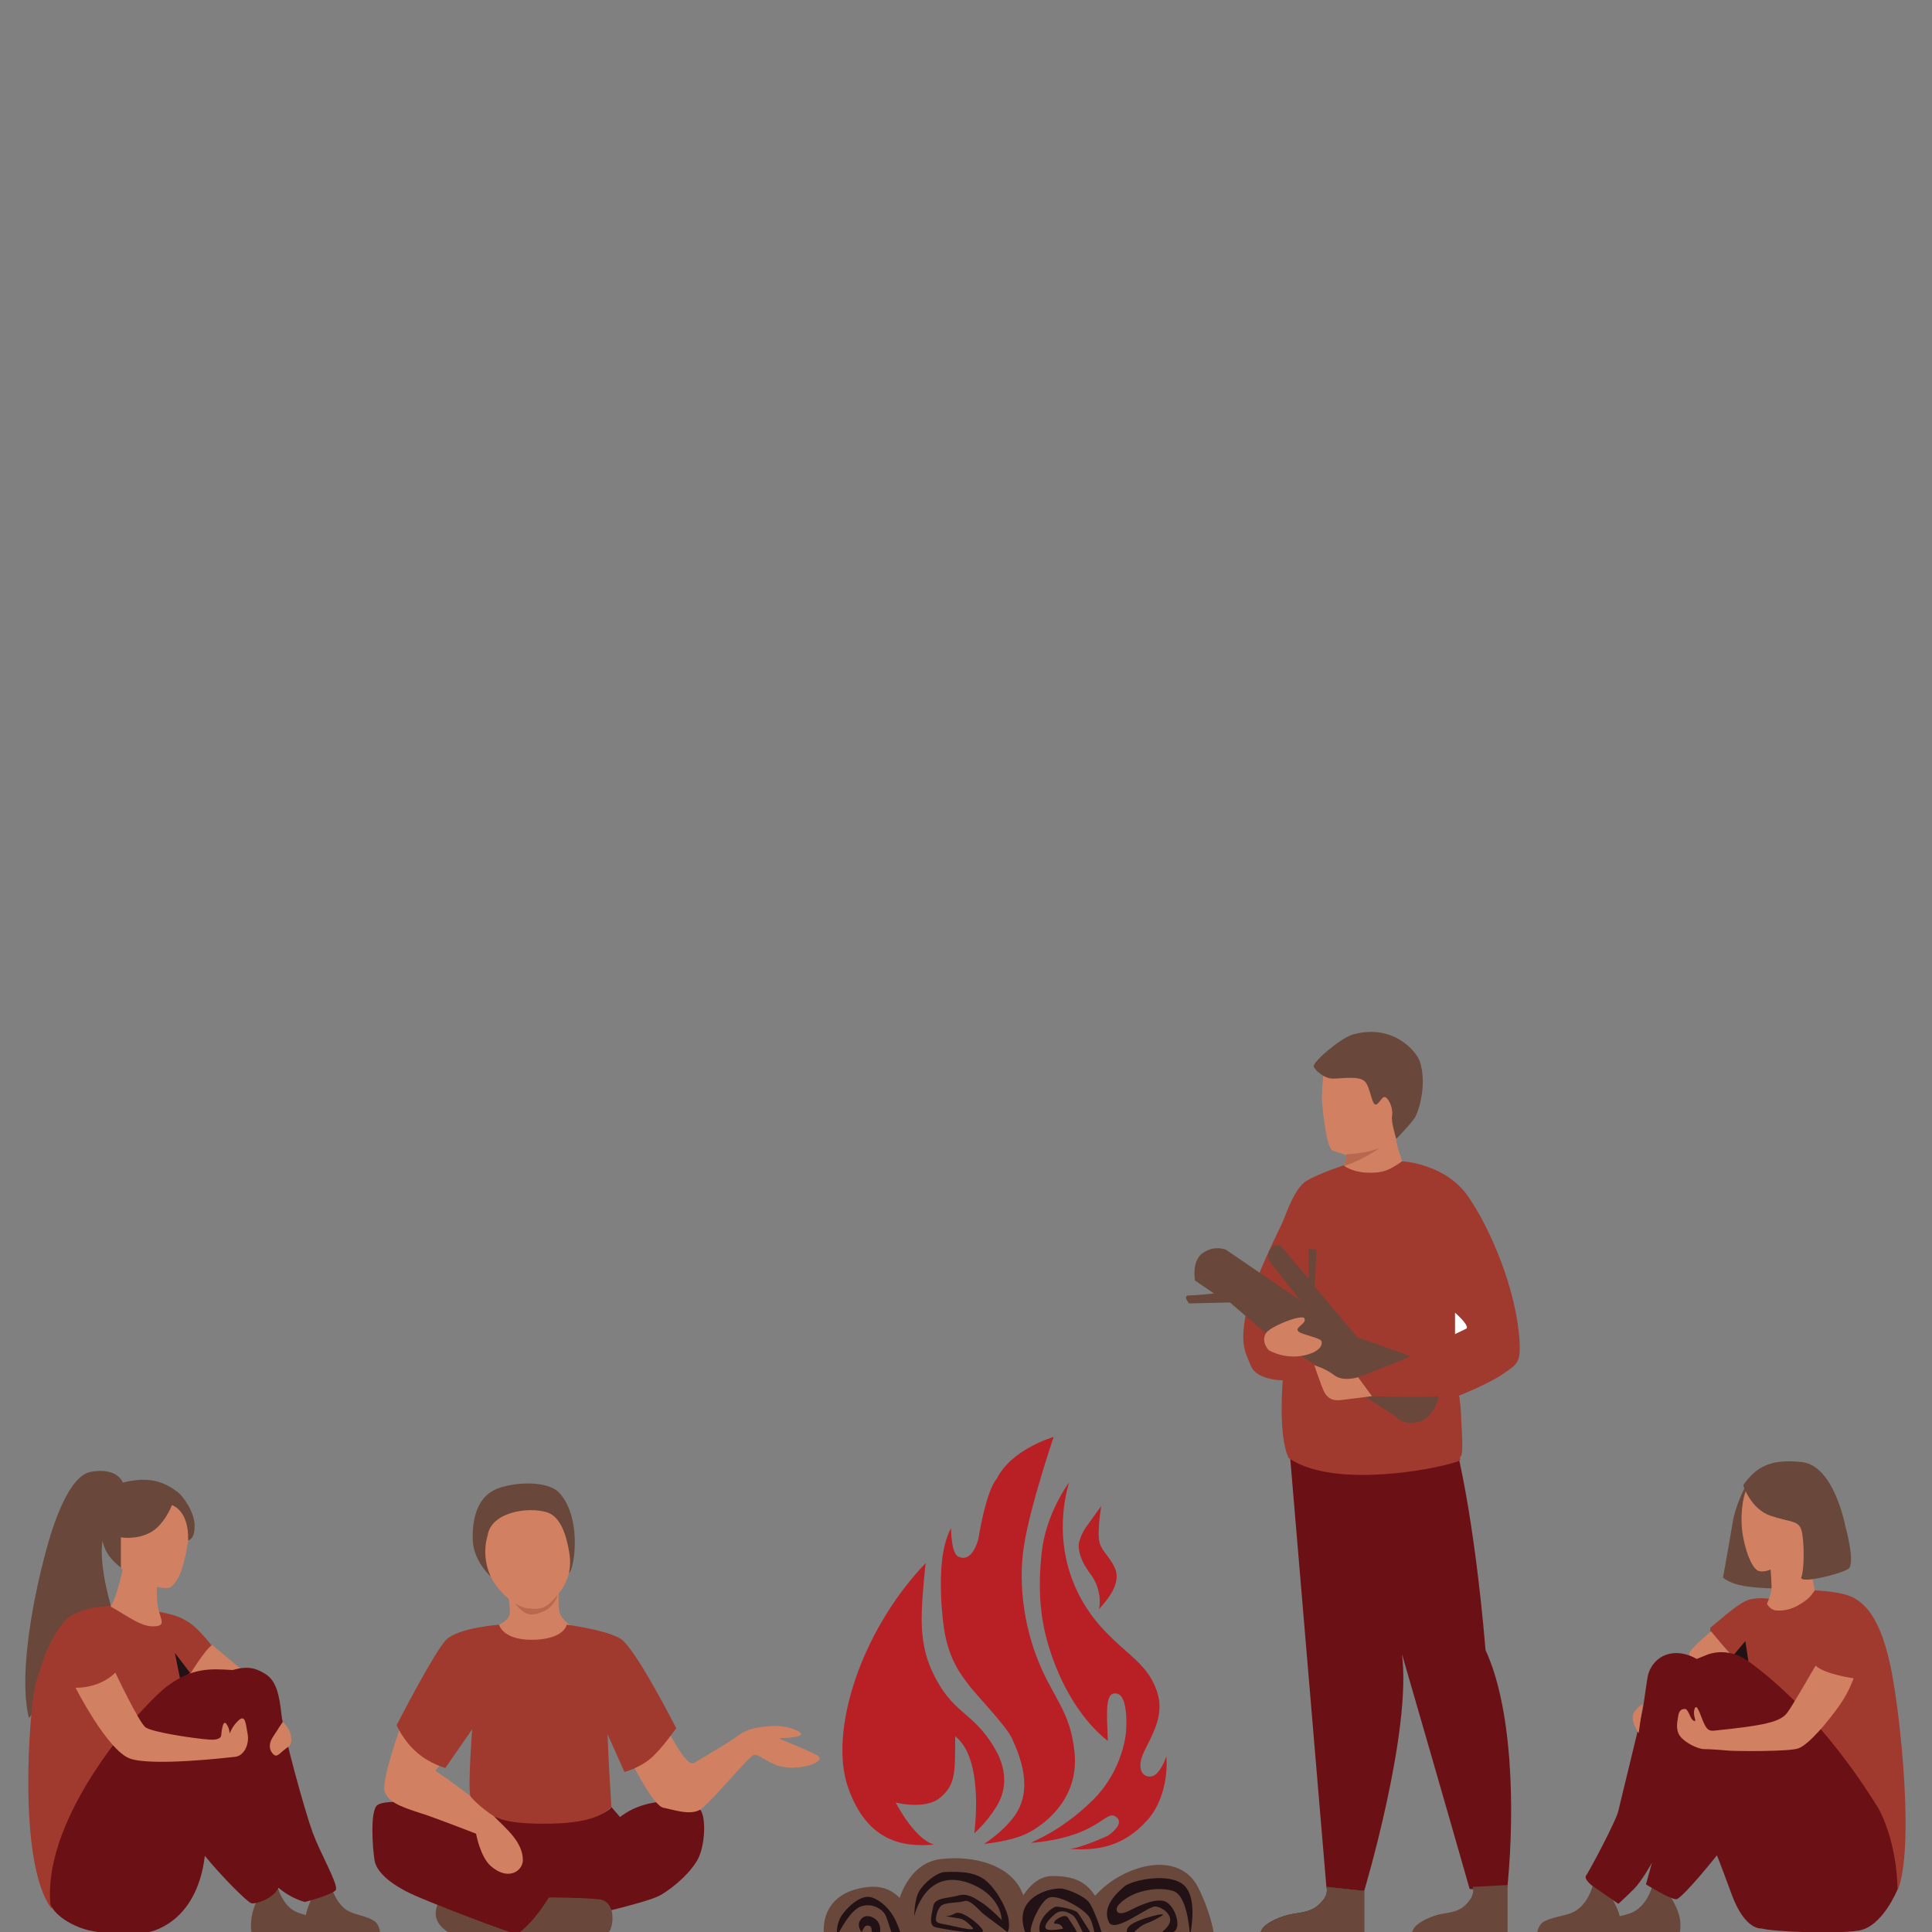 <?xml version="1.0" encoding="utf-8"?>
<!-- Generator: Adobe Illustrator 26.0.2, SVG Export Plug-In . SVG Version: 6.00 Build 0)  -->
<svg version="1.1" id="Layer_1" xmlns="http://www.w3.org/2000/svg" xmlns:xlink="http://www.w3.org/1999/xlink" x="0px" y="0px"
	 viewBox="0 0 1590 1590" style="enable-background:new 0 0 1590 1590;" xml:space="preserve">
<rect x="0" y="0" width="1590" height="1590" fill="#808080" stroke="none"/>
<style type="text/css">
	.st0{fill:#B92025;}
	.st1{fill:#E27154;}
	.st2{fill:#69483B;}
	.st3{fill:#221216;}
	.st4{fill:#6B1015;}
	.st5{fill:#D18162;}
	.st6{fill:#A03A2E;}
	.st7{fill:#B7684F;}
	.st8{fill:#2E2326;}
	.st9{fill:#FFFFFF;}
</style>
<path class="st0" d="M867.1,1182.6c0,0-34.4,9.8-46.7,34.2c-9.2,10.7-15.2,49.6-15.2,49.6s-4.7,20.5-16.7,14.6
	c-5.8-2.9-5.8-23.3-5.8-23.3s-5.6,8.9-7.5,27.2c-1.7,16.5-0.9,37.5,1.7,55.3c3.9,26.7,15.6,40,20.6,46.8c5,6.8,30.6,33.4,35.2,43.4
	c6.7,14.6,18.4,42.5,1.7,64.8c-10.3,13.7-24.6,22.3-24.6,22.3s21.9-2,35.4-8.6c15.8-7.8,42.6-29.3,39.2-66
	c-3.3-35.9-19.2-46.6-31.7-80.5c-11.7-31.7-14.1-64.1-10-90.2C847.6,1240.2,867.1,1182.6,867.1,1182.6z"/>
<path class="st0" d="M879.8,1220c0,0-19.1,25.6-22.5,57.6c-1.7,15.5-3.4,41.4,3.3,68.3c8.3,33.2,26.2,67.3,51.1,86.9
	c-0.8-24.4-2.5-41,7.5-39c10,2,7.5,31.2,7.5,31.2s-1.7,31.2-27.5,56.6c-25.8,25.4-48.3,33.2-50.8,35.1c56.6-4.9,61-27.8,70-21.5
	c8.3,5.9-6.7,15.6-6.7,15.6s-23.3,10.7-31.7,10.7c23.3,2,45-2,64.1-23.4c19.2-21.5,15.8-52.7,15.8-52.7s-5,15.6-12.5,16.6
	c-7.5,1-11.7-6.8-6.7-18.5c5-11.7,17.3-28.9,12.5-47.8c-6.7-26.3-26.5-33.4-47.8-57.6C873.2,1301.2,869.4,1256.4,879.8,1220z"/>
<path class="st0" d="M893.5,1257.2c0,0-6.4,9.3-5.7,16.5c0.7,7.2,3.6,13.6,10,22.2c6.4,8.6,8.7,20.7,6.5,28.6
	c8.5-9.3,18.3-22.1,13.4-33.6s-12.6-14.5-13.4-25.2c-0.7-10.7,2-26.3,2-26.3L893.5,1257.2z"/>
<path class="st0" d="M761.8,1286.4c0,0-3.3,29-3.3,45.8c0,17.9,3.3,31.3,7.8,41.3c16.8,37.9,33.5,33.5,52.1,64.9
	c12.6,21.2,8.2,37.8,1.7,48.3c-8.5,13.9-18.3,22-18.3,22s8.7-60.9-15.7-79.8c0,31.5,0,39.9-12.2,50.4s-36.7,4.2-36.7,4.2
	s14.8,29.4,31.4,34.6c-25.3,2.1-55-2.1-70.7-47.2C682.1,1425.8,707.6,1343.1,761.8,1286.4z"/>
<path class="st1" d="M727,1242.5"/>
<path class="st2" d="M739.2,1566c0,0,7.3-32.8,35-36c27.7-3.3,55.4,4.9,65.7,24.6c10.2,19.7,1.5,36,1.5,36h-87.5L739.2,1566z"/>
<path class="st3" d="M777.4,1576.9c0,0,3.1,0.8,8.8-2.3c5.1-2.8,19.4,8.4,22.6,13.8c3.1,5.4-32.6-0.8-38.8-2.3
	c-6.3-1.5-3.1-10.7-1.9-17.6c1.3-6.9,11.9-6.1,20-8.4c8.1-2.3,13.2,1.5,19.4,5.4c6.3,3.8,16.9,14.6,16.9,14.6s0-18.8-23.8-29.1
	c-38.8-16.8-48.2,26-48.2,26s0-10.5,2.8-18c2.8-7.5,15.5-18.4,22.8-18.4c7.3,0,23.6-1.5,33.8,7.5c10.2,9,17.5,24.9,18.3,31.8
	c0.8,7,0,11.4-2,9.5s-16.7-12.4-19.5-14.9c-2.8-2.5-10.2-11.4-14.7-10c-4.5,1.5-13.4,1-17.9,3s-5.7,10-5.7,11.4s-0.8,3.5,5.7,4.5
	c6.5,1,28.1,7,24.4,3c-3.7-4-7.3-7-10.6-7.5C786.5,1578.4,777.4,1576.9,777.4,1576.9z"/>
<path class="st2" d="M896.8,1566c0,0,11.3-18.6,37.9-27.8c19-6.6,40.9-4.9,51.1,14.7c10.2,19.7,13.1,37.7,13.1,37.7h-87.5
	L896.8,1566z"/>
<path class="st2" d="M362.8,1561.9c0,0-6.6,9.8-3.3,18c3.3,8.2,13.1,12.3,13.1,12.3l51.6-1.6l4.1-19.7L362.8,1561.9z"/>
<path class="st4" d="M439.4,1550c0,0,59-45.9,64.7-50c5.7-4.1,14.7-13.1,33.6-16.4c18.8-3.3,33.6,0,38.5,5.7
	c4.9,5.7,4.1,27-0.8,38.5c-4.9,11.5-20.5,25.4-31.9,31.9c-11.5,6.6-72.1,19.7-72.1,19.7l-12.3,2.5L439.4,1550z"/>
<path class="st2" d="M426.7,1590.1c0,0,10.6,1.6,33.6,3.3c22.9,1.6,36.9,2.5,40.9-3.3c4.1-5.7,5.7-25.4-8.2-27
	c-13.9-1.6-47.5-1.6-47.5-1.6L426.7,1590.1z"/>
<path class="st2" d="M403.8,1297.4c0,0-13.9-12.3-14.7-29.5c-0.8-17.2,3.6-35,18-41.8c13.9-6.6,43.4-8.2,53.2,2.5
	c17.7,19.2,13.1,57.3,9,64.7C465.2,1300.6,403.8,1297.4,403.8,1297.4z"/>
<path class="st4" d="M385.9,1482c0,0-5.6,16.4,66.9,16.4c44.9,0,50.4-11.2,50.4-11.2l8.2,9.5l-58.7,64.8H429l-55.9-49.2
	C373.1,1512.2,383.2,1487.2,385.9,1482z"/>
<path class="st4" d="M451.7,1561.5c0,0-36.9-36.9-59.8-51.6c-22.9-14.7-45-27.8-50.8-27c-5.7,0.8-23.7-1.6-30.3,2.5
	c-6.6,4.1-4.1,36.9-2.5,45.9c1.6,9,12.3,18.8,29.5,27s82.7,32.8,87.6,33.6C425.5,1591.8,437.8,1584.4,451.7,1561.5z"/>
<path class="st5" d="M520.5,1451.7c0,0,17.2,34.4,25.4,36c8.2,1.6,22.1,6.6,30.3,1.6c8.2-4.9,40.1-44.2,44.2-45
	c4.1-0.8,11.3,6.3,20.5,9c16.4,4.9,41.7-3.7,31.1-9c-18-9-34.4-13.9-29.5-13.9s21.3-0.8,15.6-4.9c-5.7-4.1-18-5.7-24.6-4.9
	c-6.6,0.8-16.4,0.8-25.4,7.4c-9,6.6-30.3,18.8-36.9,22.9c-6.6,4.1-22.9-29.5-22.9-29.5L520.5,1451.7z"/>
<g>
	<path class="st2" d="M257.8,1559.7c0,0-5.2,9.7-6.4,18c-1.2,8.3,0,13.1,0,13.1h61.5c0,0-0.6-6.8-4.6-9.7
		c-5.8-4.1-15.8-5.2-21.5-8.3c-11.6-6.2-15.1-23.5-15.1-23.5L257.8,1559.7z"/>
	<path class="st2" d="M213.5,1559.7c0,0-5.2,9.7-6.4,18c-1.2,8.3,0,13.1,0,13.1h61.5c0,0-0.6-6.8-4.6-9.7
		c-5.8-4.1-15.8-5.2-21.5-8.3c-11.6-6.2-15.1-23.5-15.1-23.5L213.5,1559.7z"/>
</g>
<path class="st2" d="M101.1,1220.1c0,0-4.3-12.8-26.5-8.8c-22.2,4.1-36.5,64.1-38.5,71.8c-4.7,17.5-22.2,91.1-12.3,130.8
	c21-24.5,68.9-87.6,68.9-87.6s-19.3-59.5-1.2-71.8C109.4,1242.5,101.1,1220.1,101.1,1220.1z"/>
<path class="st6" d="M92.6,1321.7c0,0-28.3-0.8-40.5,13.8s-18.3,34.8-22.9,51s-15.6,146.5,13.4,184.5c2.3-35.6,12.1-69,21.3-81.9
	s32.5-62.1,63.8-91.3c17.5-16.3,35.1-17.3,35.1-17.3s7-20.1,13-24c0,0-10.7-15-20.6-21.5C145.3,1328.6,134.6,1325.8,92.6,1321.7z"/>
<path class="st3" d="M148.6,1383.6c0,0-3.9-19.5-4.7-23.3c12.5,16.3,12.5,16.3,12.5,16.3L148.6,1383.6z"/>
<path class="st5" d="M140.1,1232.6c0,0,18.7,10.1,14.8,35c-2.3,14.6-5.4,27.2-9.3,32.7c-3.9,5.4-4.7,7.8-14,6.2
	c-9.3-1.6-27.2-8.6-31.9-16.3c-4.7-7.8-4.7-25.5-3.1-35.8C98,1244.3,105.8,1223.3,140.1,1232.6z"/>
<path class="st5" d="M174.7,1353.8l23.3,19.5l-14,9.3l-27.2-5.4C156.8,1377.2,169.2,1356.9,174.7,1353.8z"/>
<path class="st2" d="M154.8,1267.6c0,0,5.4,0,5.4-11.7c0-11.7-9.8-24.9-14-28c-8.6-6.2-20.2-14-45.1-7.8
	c-14,8.6-14.8,16.3-14.8,16.3s-3.9,10.5-3.1,22.6c0.8,11.7,3.1,21,16.3,31.1c0-24.9,0-24.9,0-24.9s12.5,2.3,24.1-3.9
	c11.7-6.2,17.9-22.6,17.9-22.6S155.6,1242.7,154.8,1267.6z"/>
<path class="st4" d="M41.5,1567.3c0,0,3.4,10.7,23.8,18.9s56,4.1,56,4.1s40.3-5.3,47.3-63c11.7,14.6,35,38.5,38.5,39.1
	c3.5,0.6,17.5-3.5,22.2-12.8c9.9,8.8,21.6,11.7,21.6,11.7s25.3-6.6,25.7-10.5c0.6-6.4-12.8-29.2-19.3-46.7
	c-6.4-17.5-23.9-80.6-25.7-97.5c-1.8-16.9-4.7-27.4-12.8-32.7c-8.2-5.3-15.2-7-27.4-3.5c-18.7-1.2-32.7-1.8-52.5,12.3
	S34.6,1492.9,41.5,1567.3z"/>
<path class="st2" d="M1437.1,1222.3c0,0-8.5,14.4-11.3,31.5c-2.8,17.1-7.8,44.5-7.8,44.5s4.9,4.8,17,6.9c12,2.1,28.3,2.1,28.3,2.1
	L1437.1,1222.3z"/>
<path class="st6" d="M1426,1362.9l-16.6-17.8c0,0-2.5-1.2-1.8-5.5c10.4-8.6,24.6-21.5,32.6-23.3c8-1.8,15.4-0.6,15.4-0.6l38.1-6.8
	c0,0,23.3,0.6,33.2,6.8c9.8,6.1,21.5,18.4,29.5,58.3c8,39.9,19,147.4,5.5,181.2C1503.4,1480.2,1426,1362.9,1426,1362.9z"/>
<polygon class="st3" points="1426,1362.9 1436.4,1350.6 1438.9,1367.2 "/>
<path class="st5" d="M1408.2,1342.6c0,0-14.1,11.7-17.2,16.5c-3.1,4.8,4.3,6.2,4.3,6.2l29.5-2.8L1408.2,1342.6z"/>
<g>
	<path class="st2" d="M1326.2,1561.8c0,0,5.8,9,7.1,16.7c1.3,7.7,0,12.2,0,12.2h-68.2c0,0,0.7-6.3,5.1-9c6.4-3.9,17.5-4.9,23.8-7.7
		c12.9-5.8,16.7-21.9,16.7-21.9L1326.2,1561.8z"/>
	<path class="st2" d="M1375.3,1561.8c0,0,5.8,9,7.1,16.7c1.3,7.7,0,12.2,0,12.2h-68.2c0,0,0.7-6.3,5.1-9c6.4-3.9,17.5-4.9,23.8-7.7
		c12.9-5.8,16.7-21.9,16.7-21.9L1375.3,1561.8z"/>
</g>
<path class="st4" d="M1449.9,1587.1c0,0-13.5,2.2-24.6-27.6c-10.4-28.3-12.3-32.6-12.3-32.6s-26.4,33.2-33.2,36.2
	c-5.5,0-25.2-12.3-25.2-12.3l4.9-17.8c0,0-8,14.7-14.7,21.5c-6.8,6.8-12.9,12.3-12.9,12.3l-21.3-14.7c0,0-7.6-5.6-5.2-8.7
	s24.6-44.8,26.4-52.8c1.8-8,19-77.4,20.3-84.8s3.1-22.7,4.3-27.6c1.2-4.9,6.1-14.7,17.8-17.2c11.7-2.5,22.1,4.3,22.1,4.3l9.2-3.7
	c0,0,16-6.8,33.2,5.5c17.2,12.3,62,47.9,107.5,121.6c16,30.7,15.4,66.3,15.4,66.3s-12.3,30.7-31.9,33.8
	C1510.1,1592,1457.3,1589.6,1449.9,1587.1z"/>
<path class="st5" d="M1089.1,885.1c0,0-1.8,15-0.9,23.9c0.9,8.8,3.5,36.2,8.8,38c5.3,1.8,10.6,3.5,10.6,3.5l-0.9,11.5
	c0,0,1.8,14.1,17.7,12.4c15.9-1.8,32.7-9.7,32.7-9.7s-8.8-23.9-8-27.4s5.3-16.8,5.3-23s-0.9-35.4-12.4-37.1
	C1130.6,875.4,1099.7,868.3,1089.1,885.1z"/>
<path class="st2" d="M1113,851.5c-9.5,2.7-33.6,23-31.8,26.5s8.8,9.7,15.9,9.7c7.1,0,22.1-2.7,26.5,2.7c4.4,5.3,5.3,19.4,8.8,18.6
	c3.5-0.9,5.3-8.8,8.8-5.3c3.5,3.5,5.3,10.6,4.4,15c-0.9,4.4,3.5,18.6,3.5,18.6s13.4-13.6,15.9-18.6c4.4-8.8,8.8-29.2,3.5-45.1
	C1166,865.7,1146.6,841.8,1113,851.5z"/>
<path class="st7" d="M1107.7,950c0,0,18.6-0.7,28.3-5.7c-15.9,11.4-29.2,15-29.2,15L1107.7,950z"/>
<path class="st4" d="M1060.5,1184.4l31.1,368.5l31.1,3.3c0,0,39.3-131,31.1-194.9c32.8,113,55.7,193.3,55.7,193.3s26.2,1.6,31.1-1.6
	c6.6-68.8,3.3-149-18-194.9c-9.8-114.7-24.6-168.7-24.6-168.7S1117,1210.6,1060.5,1184.4z"/>
<path class="st8" d="M1091.6,1552.9c0,0,1.9,5.1-2.5,10.6c-6.6,8.2-12.3,9.8-24.6,11.5c-8.2,1.1-27,8-27,16.2c22.1,0,85.2,0,85.2,0
	v-35L1091.6,1552.9z"/>
<path class="st2" d="M1212,1552.9c0,0,1.8,5.1-2.3,10.6c-6,8.2-11.3,9.8-22.7,11.5c-7.5,1.1-24.9,8-24.9,16.2c20.4,0,78.6,0,78.6,0
	v-39.9L1212,1552.9z"/>
<path class="st6" d="M1153.9,955.7c0,0,35.2,1.7,54.1,28.6c18.8,27,40.1,77.5,42.6,119.6c0.8,17.7-1.6,18.5-13.9,27
	c-12.3,8.4-36,17.7-36,17.7s4.9,46.3,1.6,49.7s6.6,2.5-13.9,7.6s-93.4,17.7-127.8-5.9c-9-18.5-4.9-64-4.9-64s-21.3,0-26.2-11.8
	c-4.9-11.8-9-17.7-4.1-43c4.9-25.3,27-68.2,30.3-75.8s9.8-27.8,19.7-33.7c9.8-5.9,30.3-12.6,30.3-12.6s6.3,5.2,18,5.9
	C1137.5,965.8,1143.2,963.3,1153.9,955.7z"/>
<path class="st9" d="M1197.3,1080.2c0,0,11.5,9.8,9.8,13.1c-1.6,3.3-9.8,5.7-9.8,5.7V1080.2z"/>
<path class="st6" d="M1197.3,1099v-18.8c0,0-12.3-26.2-18-28.7c-5.7-2.5-8.2,9-10.6,17.2c-2.5,8.2-4.9,27-13.1,27.8
	c-8.2,0.8-33.6-1.6-42.6-10.6c-9-9-40.1-25.4-40.1-25.4s30.3,45,39.3,49.1c9,4.1,50,11.5,55.7,19.7c5.7,8.2,10.6,22.1,10.6,33.6
	s-1.6,37.7-1.6,37.7l21.3-2.5c0,0,6.6-22.1,3.3-44.2C1198.1,1131.8,1197.3,1099,1197.3,1099z"/>
<path class="st2" d="M1070.3,1070.3l-61.4-41.8c0,0-9-4.1-18.8,2.5c-9.8,6.6-6.6,22.9-6.6,22.9l15.6,10.6c0,0-14.7,1.6-20.5,1.6
	s0,6.6,0,6.6l33.6-0.8l29.5,25.4l106.5,68c0,0,8.2-50,12.3-49.1s-43.4-15.6-43.4-15.6l-35.2-41.8l1.6-30.3l-6.6-0.8v24.6l-22.9-27
	c0,0-5.7-2.5-9,3.3c-3.3,5.7,0,9.8,0,9.8L1070.3,1070.3z"/>
<path class="st5" d="M1041.7,1097.4c3.1-5.6,30.3-16.4,31.9-12.3c1.6,4.1-6.6,6.6-5.7,9.8c0.8,3.3,18.8,5.7,19.7,9
	s-1.5,7.7-10.6,10.6c-18,5.7-32.8-3.3-32.8-3.3S1037.6,1104.7,1041.7,1097.4z"/>
<path class="st5" d="M1117.8,1133.4c0,0-12.3,4.1-19.7-1.6c-7.4-5.7-16.4-8.2-16.4-8.2s4.9,14.7,7.4,20.5c2.5,5.7,6.6,9,13.9,8.2
	s26.2-3.3,26.2-3.3L1117.8,1133.4z"/>
<path class="st2" d="M1148.1,1165.3c0,0,4.9,8.2,19.7,4.9c12.9-2.9,23.7-29.5,12.3-38.5c-11.5-9-13.1-18.8-19.7-15.6
	S1131.8,1144,1148.1,1165.3z"/>
<path class="st6" d="M1129.3,1149l-11.5-15.6c0,0,36.9-13.9,42.6-17.2c5.7-3.3,46.7-22.9,46.7-22.9s12.3-4.9,14.7,2.5
	c2.5,7.4-6.6,42.6-6.6,42.6s-12.3,9-30.3,10.6C1167,1150.6,1129.3,1149,1129.3,1149z"/>
<path class="st2" d="M1091.6,1552.9c0,0,1.9,5.1-2.5,10.6c-6.6,8.2-12.3,9.8-24.6,11.5c-8.2,1.1-27,8-27,16.2c22.1,0,85.2,0,85.2,0
	v-35L1091.6,1552.9z"/>
<path class="st5" d="M1410.6,1424.3c-4.3,0.4-6.1-1.2-8.6-6.8c-2.5-5.5-5.5-16.6-7.4-11.1s2.5,11.1-0.6,9.8
	c-3.1-1.2-4.3-9.8-7.4-9.8c-3.1,0-4.9,1.8-5.5,6.1c-0.6,4.3-2.5,11.1,1.8,16.6c4.3,5.5,14.7,10.4,19.7,10.4c4.9,0,12.9,0.6,19.7,1.2
	c6.8,0.6,50,0.9,57.7-1.8c8.6-3.1,24.6-22.1,34.4-36.2c7.4-10.6,11.1-21.5,11.1-21.5s-23.3-3.1-31.3-10.4
	c-6.8,11.7-19.2,33.2-23.3,38.7C1465.3,1417,1453,1420,1410.6,1424.3z"/>
<path class="st5" d="M1352,1402.2c0,0-7.6,4.6-8.3,10.4s4.9,13.7,4.9,13.7L1352,1402.2z"/>
<path class="st5" d="M1454.2,1319.9c0,0,2.5,5.2,8,5.5c10.4,0.6,17.2-3.7,22.7-7.4c5.5-3.7,8.6-9.2,8.6-9.2s-3.7-17.8-4.3-24.6
	c-0.6-6.8,11.1-35.6,4.3-49.1c-6.8-13.5-15.4-22.1-27.6-23.3c-12.3-1.2-26.4,9.2-28.9,14.7s-5.5,21.5-2.5,38.1
	c3.1,16.6,8.6,27,12.9,28.3s9.8-1.2,9.8-1.2s1.2,14.7,0.6,17.8C1457.3,1312.5,1454.2,1319.9,1454.2,1319.9z"/>
<path class="st2" d="M1434.6,1222.3c0,0,6.1,19.7,22.7,25.2c16.6,5.5,22.7,3.7,25.2,11.7c2.5,8,2.5,32.6,0,38.7
	c-2.5,6.1,32.6-2.5,38.7-6.8c6.1-4.3-2.5-35-2.5-35s-9.2-49.8-35.6-52.8S1445,1207.5,1434.6,1222.3z"/>
<path class="st5" d="M102.7,1284c0,0-6.2,31.1-11.7,38.1c16.3,9.3,25.7,17.1,36.6,16.3s2.3-7,1.6-22.6c-0.8-15.6,2.3-25.7,2.3-25.7
	L102.7,1284z"/>
<path class="st5" d="M62.2,1389c0,0,26.5,52.1,45.1,58.4c18.7,6.2,79.4-0.8,86.4-1.6c7-0.8,11.7-10.1,10.1-18.7s-1.8-16.1-7.2-11.5
	c-5.4,4.7-7.6,11.1-7.6,11.1s0-4.5-2.9-8.2c-3.1-3.9-4.1,10.1-4.1,10.1s-0.5,3.7-9.3,3.1c-14-1-47.5-6.2-52.9-10.1
	c-5.4-3.9-24.9-45.1-24.9-45.1S84,1389,62.2,1389z"/>
<path class="st5" d="M232.7,1417.1c0,0-6.2,9.3-8.6,13.2c-2.3,3.9-3.1,8.6,0,12.5c3.1,3.9,4.7,1.6,9.3-2.3c4.7-3.9,7-3.9,6.2-10.9
	C238.9,1422.5,232.7,1417.1,232.7,1417.1z"/>
<path class="st5" d="M404.7,1339.5c0,0,15.9-4.1,15-13.9s-0.9-9.8-0.9-9.8l10.6-4.1h30.4c0,0-0.9,13.9,1.8,18s6.6,8.2,13.6,10.6
	s17.6,20.5,5.3,25.4c-12.3,4.9-35.2,16.4-53.7,10.6c-18.5-5.7-26.4-14.7-27.3-19.7C398.5,1351.8,404.7,1339.5,404.7,1339.5z"/>
<path class="st5" d="M367.3,1445.6l-9,11.7c0,0,33.6,22.6,48.3,37.6c9.8,10,23.7,20.9,23.7,36c0,8.4-11.5,17.6-26.2,5
	c-8.9-7.6-12.3-26.8-12.3-26.8s-34.4-13.4-45-16.7c-18.8-5.9-27.8-10-30.3-18.4c-2.5-8.4,12.1-50.2,12.1-50.2L367.3,1445.6z"/>
<path class="st7" d="M417.1,1310c0,0,6.3,10.4,12.5,15.6c4.9,4.1,10.6,4.1,18.8,0c8.2-4.1,10.6-13.1,10.6-13.1
	S430.8,1325.6,417.1,1310z"/>
<path class="st5" d="M401.3,1263.8c0,0-5.7,15.6,2.5,33.6c4.2,9.3,18,24.6,30.3,26.2c12.3,1.6,16.1-0.8,24.4-10.6
	c8.3-9.8,12.4-20.5,10-35.2s-7.3-29.8-18.4-33.2C433.7,1239.6,403.8,1244.9,401.3,1263.8z"/>
<path class="st2" d="M753.8,1590.6c0,0-5.8-40.9-38.8-37.7c-41.3,4.1-37,37.7-37,37.7H753.8z"/>
<path class="st2" d="M829.7,1589.8c0,0,10.2-45.9,36.5-45.9c27.7,0,36.5,11.5,48.1,45.9C850.1,1591.5,829.7,1589.8,829.7,1589.8z"/>
<g>
	<path class="st3" d="M718,1577.9c-8-3.6-10.8,3.8-10.8,3.8c-1.6,4.8,2.1,8.4,2.1,8.4s1.6-4.5,3.2-5.1c1.6-0.6,4.8-0.6,4.8,3.1
		c0,0.8,0.3,1.6,0.6,2.4h6.4C724.4,1590,725.8,1581.4,718,1577.9z"/>
	<path class="st3" d="M690.3,1590.6c3.1-5.8,10.5-18.7,17.9-21.5c9.6-3.6,18.7,2.4,20.9,7.8c1.8,4.5,3.9,11.5,4.6,13.7h7.4
		c-0.7-2.1-1.7-4.6-2.9-7.5c-3.2-8.2-10.2-17.6-20.3-21.4c-10.2-3.8-22.5,10.5-25.1,14.5c-3.5,5.3-4.1,11-4.1,14.4H690.3z"/>
</g>
<g>
	<path class="st3" d="M878.9,1578.2c-2.6-4.8-15.9,5-9.9,5c5.1,0,5.8,4.1,5.8,4.1s-10.2,2.1-13.4,0.4c-3.2-1.8,1.1-7.7,6.9-12.5
		c5.8-4.8,12.2-0.6,14.8,1.2c1.9,1.2,5.2,8,8.2,14.2h6.3c-3-4.5-8.9-14.4-10.8-16.6c-2.1-2.4-15.3-5.3-18-4.8
		c-1.1,0.2-3.2,1.5-5.4,3.4c-3.3,2.8-6.8,7.1-7.8,12.1c-0.5,2.7-0.2,4.6,0.4,5.9h30.4C885.1,1586.8,880.6,1581.1,878.9,1578.2z"/>
	<path class="st3" d="M848.5,1590.6c-0.1-0.2-0.2-0.4-0.2-0.5c-1.1-4.8,7.9-26.1,15.3-28.5c7.4-2.4,27,8.3,32.3,15.4
		c2.4,3.2,3.8,8.6,4.8,13.6h6c-3-9.9-8.1-22.5-10.8-25.5c-4.2-4.8-15.3-9.5-21.2-10.7c-5.8-1.2-25.9,2.4-31.7,16.6
		c-2.5,6-1.5,13.2,0.8,19.5H848.5z"/>
</g>
<g>
	<path class="st3" d="M951,1569c6,0.7,13.1,6.5,11.9,12.4c-0.6,3-3.6,6.4-7.2,9.2h7.4c0.4-0.1,0.7-0.2,1.1-0.3
		c8.4-0.7,4.8-18.5-3.6-24.5c-8.4-5.9-28.2,5.2-31.3,6.7c-3,1.5-9,3.7-10.2,0c-1.2-3.7,4.8-8.9,12-12.6c7.2-3.7,21.6-7.4,34.3-3.7
		c10.4,3.1,13.1,26.4,13.7,34.4h0.7c1.4-7.7,4.5-29.9-5.3-39c-12-11.1-43.3-4.2-49.3,1c-6,5.2-18.5,16.5-12.7,29.1
		C917.1,1591.9,945,1568.3,951,1569z"/>
	<path class="st3" d="M934.7,1588.8c4.8-4.4,6.9-5.2,12-7.2c0,0,1.3-0.2,9.1-4.7c7.8-4.4-20.4,2.2-26.4,8.2
		c-1.8,1.8-2.3,3.6-2.1,5.5h6.3C933.7,1590,934,1589.4,934.7,1588.8z"/>
</g>
<path class="st6" d="M387,1477.9c-1.3-2.1,0.9,3.1,12.3,11.7c7,5.3,12.3,11.3,48.3,11.3s48.2-6.8,55.6-13.7c-2.4-35.5-3.2-60-3.2-60
	l13.9,31.1c0,0,13.1-3.3,22.9-12.3c8.7-8,19.7-23.7,19.7-23.7s-33.6-66.3-45.9-73.7c-12.3-7.4-44.2-11.5-44.2-11.5
	s-1.7,10.9-24.6,12.3c-27.8,1.6-31.1-12.3-31.1-12.3s-33.6,2.5-43.4,12.3c-9.8,9.8-40.9,70.4-40.9,70.4s5.4,12.9,17.2,22.9
	c10.6,9,22.9,12.3,22.9,12.3l22.1-31.9C388.6,1423.1,385.1,1468.1,387,1477.9z"/>
</svg>
